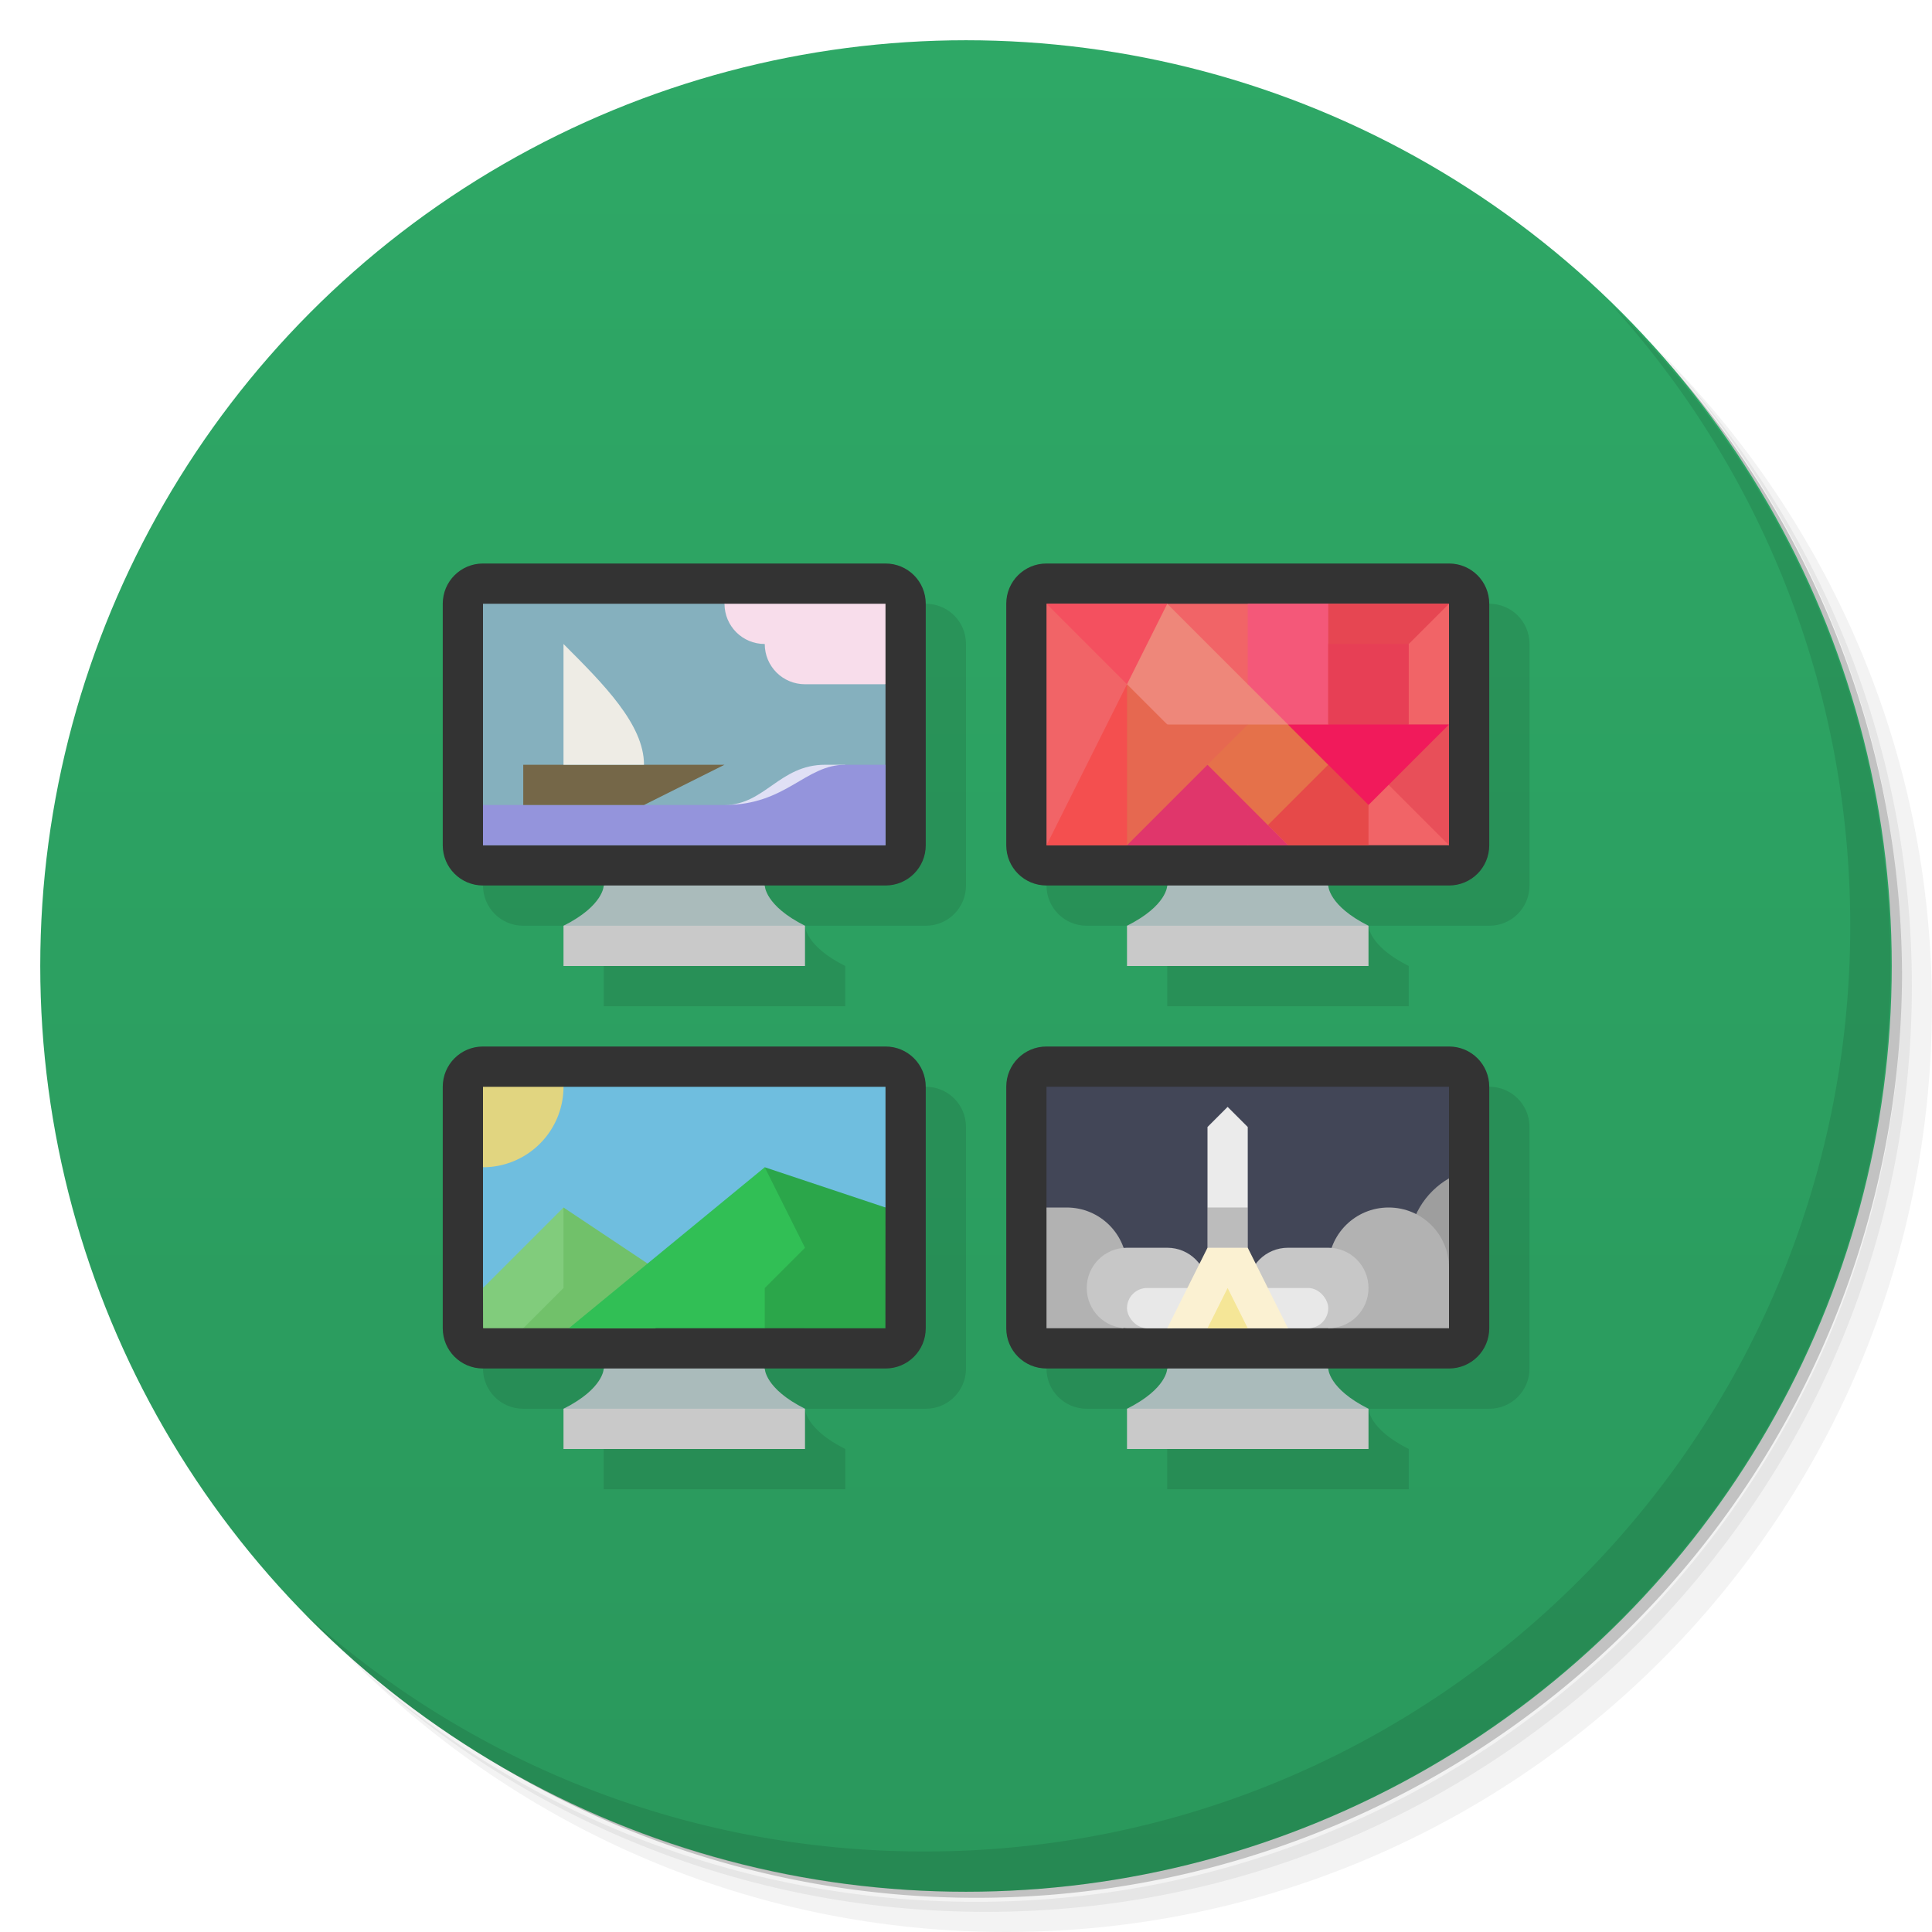 <svg version="1.1" viewBox="0 0 48 48" xmlns="http://www.w3.org/2000/svg">
 <defs>
  <linearGradient id="bg" x2="0" y1="1" y2="47" gradientUnits="userSpaceOnUse">
   <stop style="stop-color:#2ea866" offset="0"/>
   <stop style="stop-color:#2a985c" offset="1"/>
  </linearGradient>
 </defs>
 <path d="m36.31 5c5.859 4.062 9.688 10.831 9.688 18.5 0 12.426-10.07 22.5-22.5 22.5-7.669 0-14.438-3.828-18.5-9.688 1.037 1.822 2.306 3.499 3.781 4.969 4.085 3.712 9.514 5.969 15.469 5.969 12.703 0 23-10.298 23-23 0-5.954-2.256-11.384-5.969-15.469-1.469-1.475-3.147-2.744-4.969-3.781zm4.969 3.781c3.854 4.113 6.219 9.637 6.219 15.719 0 12.703-10.297 23-23 23-6.081 0-11.606-2.364-15.719-6.219 4.16 4.144 9.883 6.719 16.219 6.719 12.703 0 23-10.298 23-23 0-6.335-2.575-12.06-6.719-16.219z" style="opacity:.05"/>
 <path d="m41.28 8.781c3.712 4.085 5.969 9.514 5.969 15.469 0 12.703-10.297 23-23 23-5.954 0-11.384-2.256-15.469-5.969 4.113 3.854 9.637 6.219 15.719 6.219 12.703 0 23-10.298 23-23 0-6.081-2.364-11.606-6.219-15.719z" style="opacity:.1"/>
 <path d="m31.25 2.375c8.615 3.154 14.75 11.417 14.75 21.13 0 12.426-10.07 22.5-22.5 22.5-9.708 0-17.971-6.135-21.12-14.75a23 23 0 0 0 44.875-7 23 23 0 0 0-16-21.875z" style="opacity:.2"/>
 <circle cx="24" cy="24" r="23" style="fill:url(#bg)"/>
 <path d="m12 22c0 0.554 0.446 1 1 1h2v2h6v-1c-1-0.5-1-1-1-1h3c0.554 0 1-0.446 1-1v-6c0-0.554-0.446-1-1-1zm14 0c0 0.554 0.446 1 1 1h2v2h6v-1c-1-0.5-1-1-1-1h3c0.554 0 1-0.446 1-1v-6c0-0.554-0.446-1-1-1zm-14 12c0 0.554 0.446 1 1 1h2v2h6v-1c-1-0.5-1-1-1-1h3c0.554 0 1-0.446 1-1v-6c0-0.554-0.446-1-1-1zm14 0c0 0.554 0.446 1 1 1h2v2h6v-1c-1-0.5-1-1-1-1h3c0.554 0 1-0.446 1-1v-6c0-0.554-0.446-1-1-1z" style="opacity:.1"/>
 <path d="m40 7.531c3.712 4.084 5.969 9.514 5.969 15.469 0 12.703-10.297 23-23 23-5.954 0-11.384-2.256-15.469-5.969 4.178 4.291 10.01 6.969 16.469 6.969 12.703 0 23-10.298 23-23 0-6.462-2.677-12.291-6.969-16.469z" style="opacity:.1"/>
 <path d="m17 21-2 1s0 0.5-1 1l3 0.5 3-0.5c-1-0.5-1-1-1-1zm14 0-2 1s0 0.5-1 1l3 0.5 3-0.5c-1-0.5-1-1-1-1zm-14 12-2 1s0 0.5-1 1l3 0.5 3-0.5c-1-0.5-1-1-1-1zm14 0-2 1s0 0.5-1 1l3 0.5 3-0.5c-1-0.5-1-1-1-1z" style="fill:#abb"/>
 <path d="m12 14c-0.554 0-1 0.446-1 1v6c0 0.554 0.446 1 1 1h10c0.554 0 1-0.446 1-1v-6c0-0.554-0.446-1-1-1h-10zm14 0c-0.554 0-1 0.446-1 1v6c0 0.554 0.446 1 1 1h10c0.554 0 1-0.446 1-1v-6c0-0.554-0.446-1-1-1h-10zm-14 12c-0.554 0-1 0.446-1 1v6c0 0.554 0.446 1 1 1h10c0.554 0 1-0.446 1-1v-6c0-0.554-0.446-1-1-1h-10zm14 0c-0.554 0-1 0.446-1 1v6c0 0.554 0.446 1 1 1h10c0.554 0 1-0.446 1-1v-6c0-0.554-0.446-1-1-1h-10z" style="fill:#333"/>
 <path d="m12 15v6h10v-4l-4-2z" style="fill:#85b0be"/>
 <rect x="26" y="15" width="10" height="6" style="fill:#f16467"/>
 <path d="m30 19 2-1 2 1v2h-2z" style="fill:#e64949"/>
 <path d="m20.5 19h0.5l-1 1h-2c1 0 1.365-1 2.5-1z" style="fill:#e0e0f5"/>
 <path d="m21 19c-1 0-1.462 1-3 1h-6v1h10v-2z" style="fill:#9494dc"/>
 <path d="m26 27h10v2.275l-1 2.725h-8l-1-1.908z" style="fill:#424657"/>
 <path d="m14 23v1h6v-1zm14 0v1h6v-1zm-14 12v1h6v-1zm14 0v1h6v-1z" style="fill:#c9c9c9"/>
 <path d="m14 27.002-2 1.998v3h4l6-2v-2.998z" style="fill:#6fbedf"/>
 <path d="m14 30-2 2 0.002 0.999 0.999 1e-3 2-1z" style="fill:#81cc7c"/>
 <path d="m14 30v2l-1 1 3.284-1e-3 0.716-0.999z" style="fill:#71c16a"/>
 <path d="m19 29-4.867 4 4.867-3.33e-4 2-2z" style="fill:#31bf55"/>
 <path d="m19 29 1 2-1 1v1l2.998 1e-3 0.002-3.001z" style="fill:#2ba64a"/>
 <path d="m36 29.275c-0.596 0.346-1 0.984-1 1.725l1 2v-2z" style="fill:#9e9e9e"/>
 <path d="m26.5 30h-0.5v3h1.908c0.056-0.157 0.092-0.323 0.092-0.5v-1c0-0.831-0.669-1.5-1.5-1.5zm8 0c-0.831 0-1.5 0.669-1.5 1.5v1.5h3v-1.5c0-0.831-0.669-1.5-1.5-1.5z" style="fill:#b2b2b2"/>
 <path d="m28 31c-0.554 0-1 0.446-1 1s0.446 1 1 1h1c0.554 0 1-0.446 1-1s-0.446-1-1-1h-1zm4 0c-0.554 0-1 0.446-1 1s0.446 1 1 1h1c0.554 0 1-0.446 1-1s-0.446-1-1-1h-1z" style="fill:#c7c7c7"/>
 <rect x="28" y="32" width="5" height="1" ry=".5" style="fill:#e8e8e8"/>
 <path d="m30 31 0.5-0.5 0.5 0.5 1 2h-3z" style="fill:#fbf1d2"/>
 <path d="m30.5 32-0.5 1h1z" style="fill:#f5e697"/>
 <path d="m13 19h5l-2 1h-3z" style="fill:#756748"/>
 <path d="m14 16v3h2c0-1-1-2-2-3z" style="fill:#eeece5"/>
 <path d="m18 15c0 0.554 0.446 1 1 1 0 0.554 0.446 1 1 1h2v-2z" style="fill:#f8ddeb"/>
 <path d="m12 27.002v1.998a2 2 0 0 0 2-1.998h-2z" style="fill:#e1d580"/>
 <path d="m28 17 1 2-1 2h-2z" style="fill:#f44f4f"/>
 <path d="m29 15 2 2h1v2l-3-1-0.7-0.5-0.3-0.5v-0.5z" style="fill:#ee877a"/>
 <path d="m29 19 2-1h1l1 1-2 2z" style="fill:#e5714a"/>
 <path d="m30 19 2 2h-4l0.5-1.5z" style="fill:#e0366b"/>
 <path d="m28 17 1 1h2l-3 3z" style="fill:#e66850"/>
 <path d="m26 15 2 2 1-2z" style="fill:#f4505f"/>
 <path d="m31 15h2l1 1-1 2h-1l-1-1z" style="fill:#f45879"/>
 <path d="m34 19 2 2v-3h-1z" style="fill:#e84f59"/>
 <path d="m34 20 2-2h-1l-1-1-1 1h-1z" style="fill:#f11a5b"/>
 <path d="m33 15v3l3-3z" style="fill:#e64652"/>
 <path d="m33 16h2v2h-2z" style="fill:#e73f55"/>
 <path d="m30 28 0.5-0.5 0.5 0.5v3h-1z" style="fill:#ebebeb"/>
 <rect x="30" y="30" width="1" height="1" style="opacity:.2"/>
</svg>

